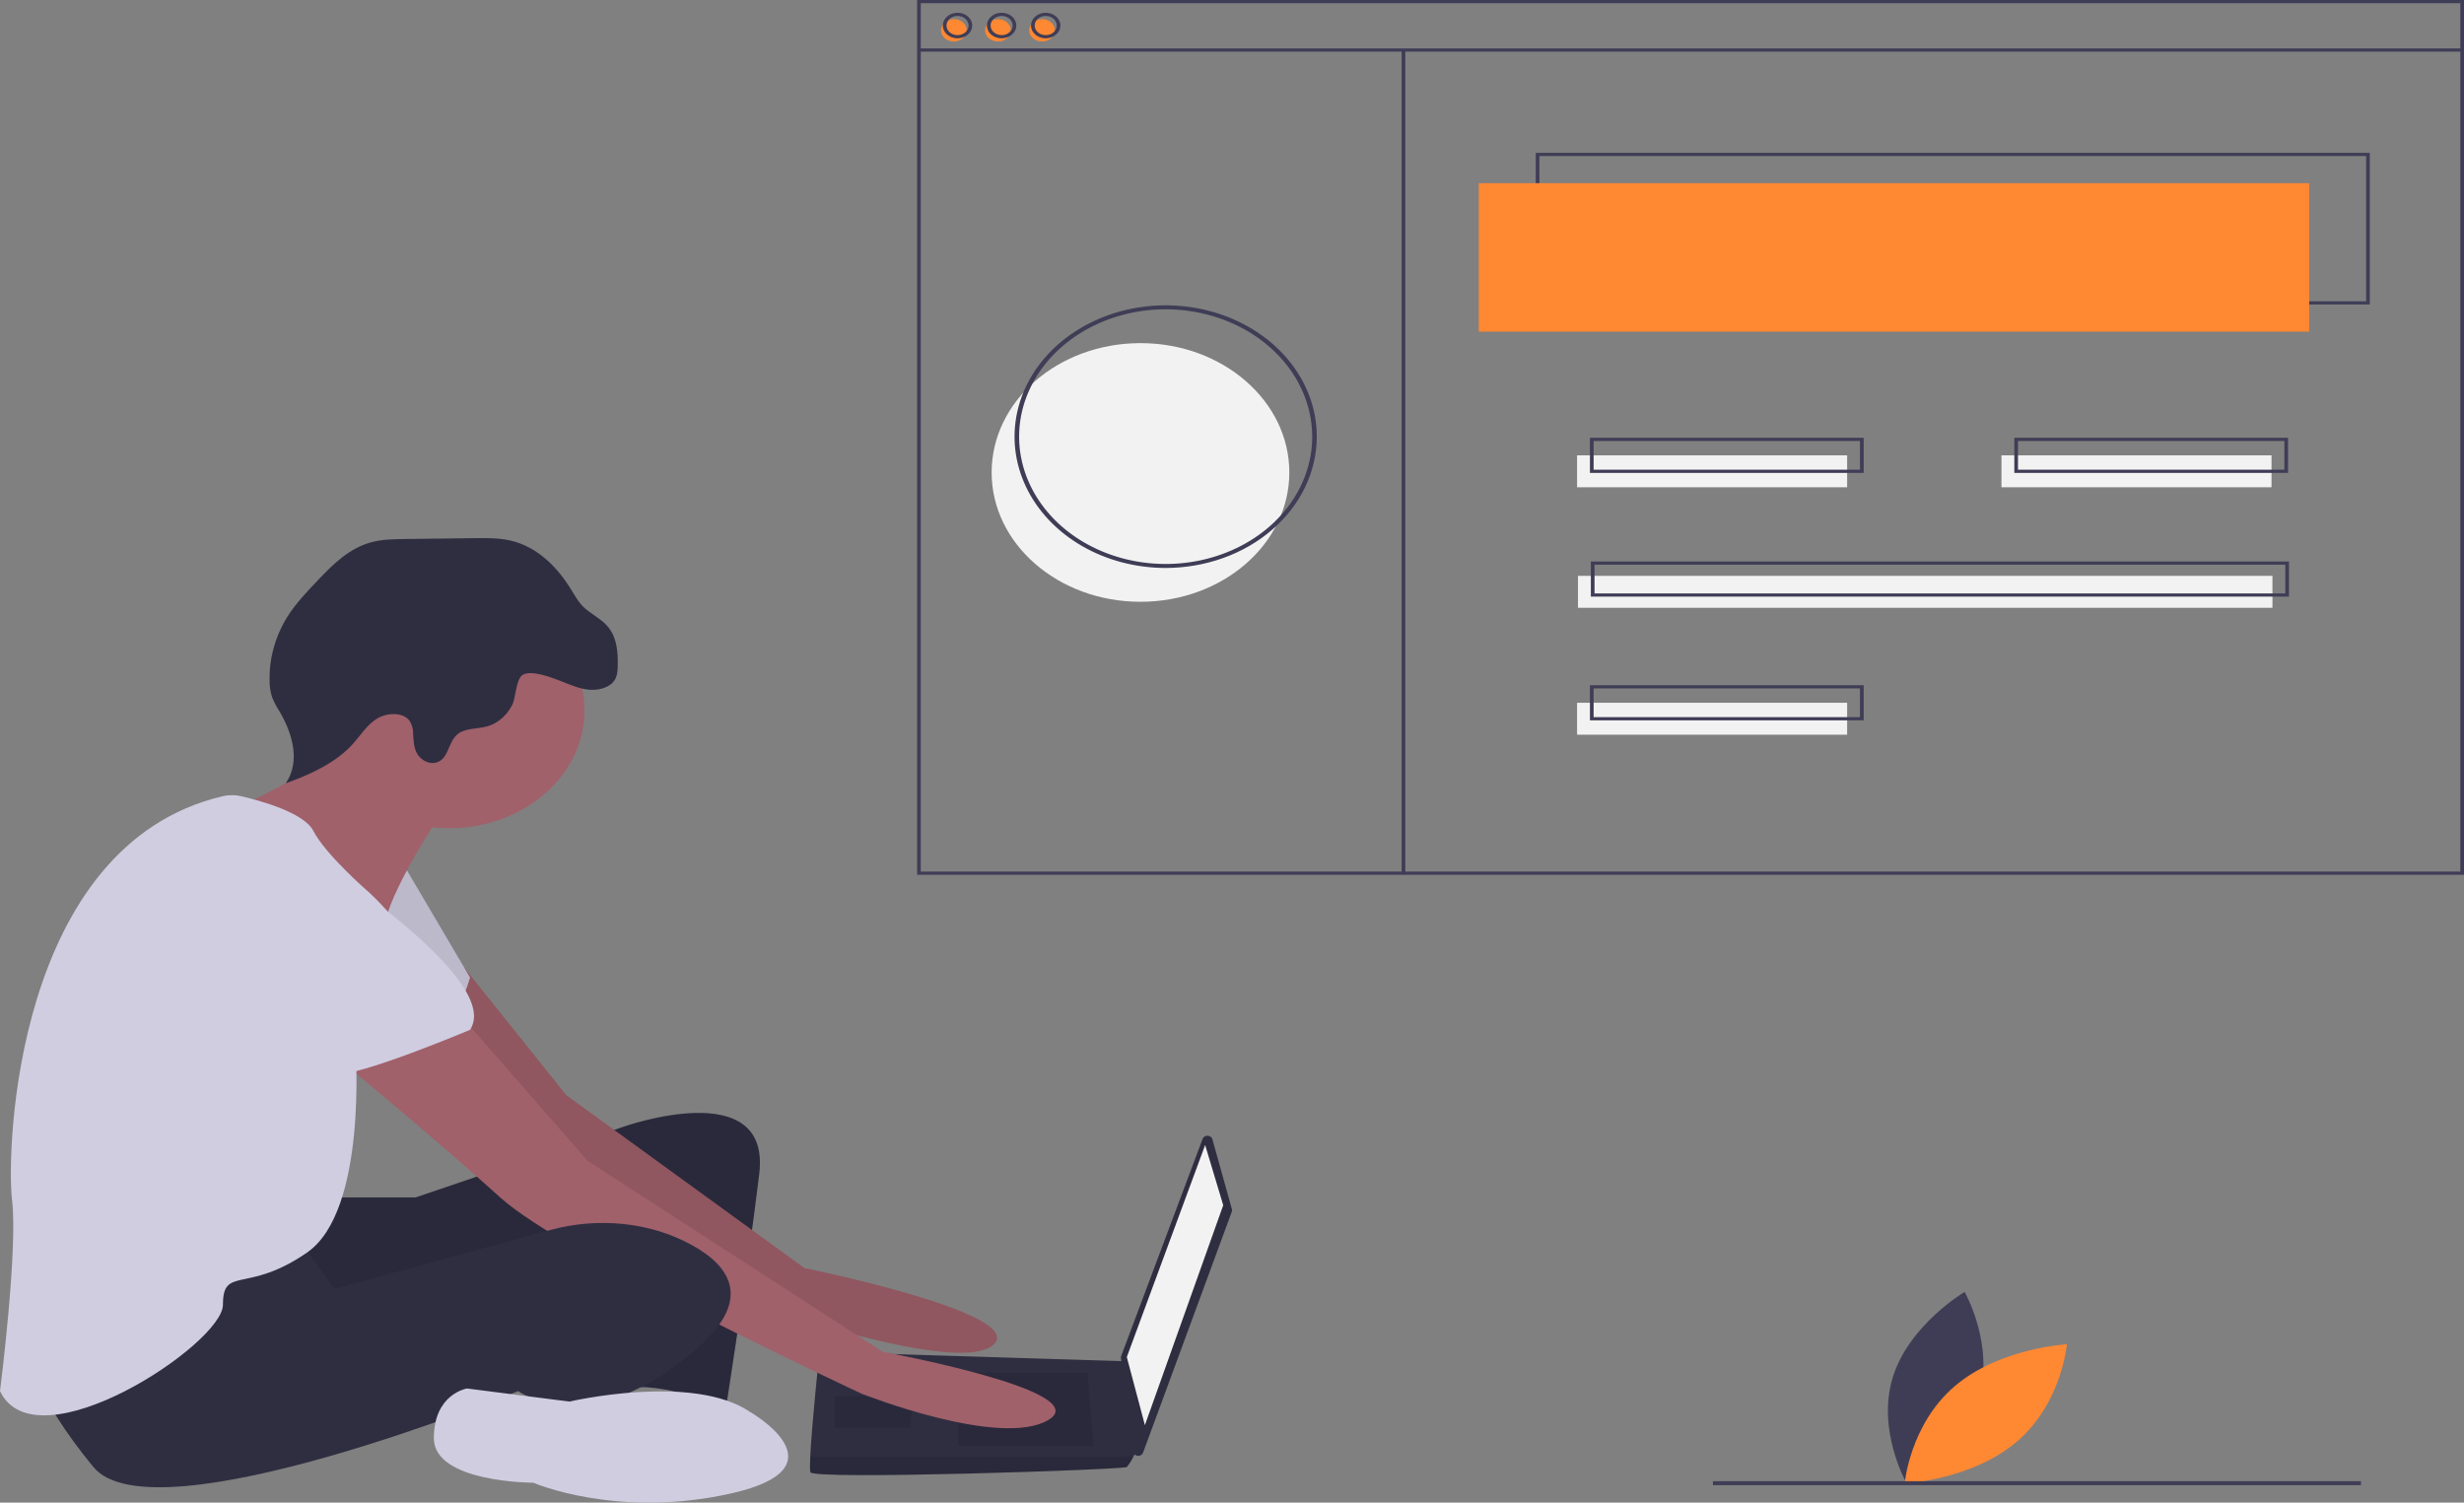<svg width="792" height="483" viewBox="0 0 792 483" fill="none" xmlns="http://www.w3.org/2000/svg">
<rect x="0" y="0" width="792" height="483" fill="#808080" stroke="none"/>
<g clip-path="url(#clip0)">
<path d="M636.025 449.229C630.884 466.24 612.871 476.87 612.871 476.87C612.871 476.87 603.192 459.921 608.333 442.91C613.473 425.9 631.487 415.27 631.487 415.27C631.487 415.27 641.166 432.219 636.025 449.229Z" fill="#3F3D56"/>
<path d="M628.228 445.631C613.83 457.991 612.219 476.86 612.219 476.86C612.219 476.86 633.952 475.689 648.35 463.329C662.749 450.968 664.36 432.099 664.36 432.099C664.36 432.099 642.626 433.27 628.228 445.631Z" fill="#FF8832"/>
<path d="M106.527 384.882H133.642L200.464 362.162C200.464 362.162 247.916 345.332 244.043 377.308C240.169 409.285 233.39 452.201 233.39 452.201C233.39 452.201 212.085 443.786 200.464 446.31C188.842 448.835 196.59 394.98 196.59 394.98C196.59 394.98 101.684 434.529 92.969 429.481C84.253 424.432 82.316 389.089 82.316 389.089L106.527 384.882Z" fill="#2F2E41"/>
<path opacity="0.1" d="M106.527 384.882H133.642L200.464 362.162C200.464 362.162 247.916 345.332 244.043 377.308C240.169 409.285 233.39 452.201 233.39 452.201C233.39 452.201 212.085 443.786 200.464 446.31C188.842 448.835 196.59 394.98 196.59 394.98C196.59 394.98 101.684 434.529 92.969 429.481C84.253 424.432 82.316 389.089 82.316 389.089L106.527 384.882Z" fill="black"/>
<path d="M149.248 311.095L182.064 352.064L258.569 407.602C258.569 407.602 329.264 421.907 319.58 432.005C309.896 442.103 250.822 421.907 250.822 421.907C250.822 421.907 162.695 366.369 159.79 362.162C156.885 357.954 124.927 318.404 124.927 318.404L149.248 311.095Z" fill="#A0616A"/>
<path opacity="0.1" d="M149.248 311.095L182.064 352.064L258.569 407.602C258.569 407.602 329.264 421.907 319.58 432.005C309.896 442.103 250.822 421.907 250.822 421.907C250.822 421.907 162.695 366.369 159.79 362.162C156.885 357.954 124.927 318.404 124.927 318.404L149.248 311.095Z" fill="black"/>
<path d="M129.769 278.013L151.074 314.197C151.074 314.197 146.232 331.868 138.485 333.551C130.737 335.234 97.811 311.672 97.811 311.672L129.769 278.013Z" fill="#D0CDE1"/>
<path opacity="0.1" d="M129.769 278.013L151.074 314.197C151.074 314.197 146.232 331.868 138.485 333.551C130.737 335.234 97.811 311.672 97.811 311.672L129.769 278.013Z" fill="black"/>
<path d="M389.684 366.147L395.978 388.705C396.048 388.956 396.037 389.22 395.946 389.466L367.398 466.986C367.285 467.293 367.054 467.557 366.744 467.734C366.434 467.911 366.064 467.99 365.694 467.959C365.325 467.927 364.98 467.786 364.716 467.56C364.451 467.334 364.284 467.036 364.242 466.715L360.293 436.517C360.267 436.316 360.291 436.113 360.362 435.921L386.567 366.043C386.676 365.751 386.892 365.498 387.181 365.323C387.471 365.148 387.818 365.059 388.171 365.071C388.524 365.083 388.862 365.194 389.135 365.389C389.408 365.583 389.601 365.849 389.684 366.147Z" fill="#2F2E41"/>
<path d="M387.37 368.052L393.18 387.406L368.001 458.091L362.19 436.212L387.37 368.052Z" fill="#F2F2F2"/>
<path d="M260.506 473.238C261.474 475.762 361.222 472.396 362.19 471.555C363.034 470.501 363.749 469.373 364.321 468.189C365.231 466.506 366.064 464.823 366.064 464.823L362.19 437.576L263.411 434.529C263.411 434.529 260.941 457.62 260.438 468.189C260.312 470.856 260.312 472.733 260.506 473.238Z" fill="#2F2E41"/>
<path opacity="0.1" d="M349.601 441.262L351.537 464.823H307.958V441.262H349.601Z" fill="black"/>
<path opacity="0.1" d="M293.433 448.834L293.692 448.79L292.464 458.933H268.253V448.834H293.433Z" fill="black"/>
<path opacity="0.1" d="M260.506 473.238C261.474 475.762 361.222 472.396 362.19 471.555C363.034 470.501 363.749 469.373 364.321 468.189H260.438C260.312 470.856 260.312 472.733 260.506 473.238Z" fill="black"/>
<path d="M144.295 266.232C168.363 266.232 187.874 249.278 187.874 228.365C187.874 207.452 168.363 190.498 144.295 190.498C120.227 190.498 100.716 207.452 100.716 228.365C100.716 249.278 120.227 266.232 144.295 266.232Z" fill="#A0616A"/>
<path d="M141.39 262.025C141.39 262.025 126.863 283.903 123.958 295.684C121.053 307.465 80.379 272.123 80.379 272.123L75.053 259.921C75.053 259.921 113.305 244.354 110.4 231.731C107.495 219.109 141.39 262.025 141.39 262.025Z" fill="#A0616A"/>
<path d="M149.137 327.661L188.843 373.101L283.748 434.529C283.748 434.529 352.506 447.152 337.011 456.408C321.516 465.664 276.969 447.993 276.969 447.993C276.969 447.993 181.095 403.394 160.758 384.882C140.421 366.369 102.653 335.234 102.653 335.234L149.137 327.661Z" fill="#A0616A"/>
<path d="M95.874 398.345L107.495 414.334L176.851 395.374C192.068 391.214 208.755 392.745 222.253 400.134C234.358 406.76 242.106 417.279 224.674 432.846C189.811 463.981 166.569 447.152 166.569 447.152C166.569 447.152 49.389 495.116 30.021 471.555C10.652 447.993 9.684 436.212 9.684 436.212C9.684 436.212 84.253 395.821 95.874 398.345Z" fill="#2F2E41"/>
<path d="M241.138 453.884C241.138 453.884 272.127 471.555 235.327 479.97C198.527 488.385 171.411 476.604 171.411 476.604C171.411 476.604 139.453 476.604 139.453 462.299C139.453 447.993 150.106 446.31 150.106 446.31L183.032 450.518C183.032 450.518 222.738 441.261 241.138 453.884Z" fill="#D0CDE1"/>
<path d="M180.045 218.84C183.011 219.989 185.952 221.348 189.177 221.682C192.402 222.016 196.074 221.037 197.6 218.546C198.424 217.201 198.518 215.618 198.557 214.095C198.673 209.474 198.289 204.478 194.919 200.902C192.774 198.627 189.644 197.192 187.424 194.971C185.833 193.38 184.774 191.452 183.635 189.592C179.317 182.546 172.925 175.774 164.04 173.743C160.331 172.895 156.439 172.936 152.603 172.983L130.23 173.257C126.61 173.302 122.933 173.353 119.468 174.264C112.266 176.156 107.023 181.418 102.221 186.45C98.629 190.215 95.026 194.018 92.33 198.311C88.464 204.576 86.51 211.597 86.652 218.704C86.622 220.527 86.893 222.344 87.457 224.1C88.116 225.711 88.932 227.269 89.897 228.759C94.093 235.92 96.584 244.864 91.859 251.771C100.067 248.858 108.188 245.038 113.603 238.937C116.025 236.208 117.925 233.013 121.153 231.01C124.381 229.007 129.64 228.834 131.711 231.773C132.423 232.962 132.79 234.284 132.779 235.625C132.93 237.831 132.926 240.122 134.003 242.125C135.079 244.127 137.644 245.743 140.092 245.144C144.309 244.112 143.905 238.489 147.152 235.934C149.619 233.995 153.424 234.365 156.592 233.485C160.284 232.459 163.054 229.68 164.633 226.604C165.832 224.266 165.815 218.147 168.085 216.881C170.932 215.293 177.406 217.817 180.045 218.84Z" fill="#2F2E41"/>
<path d="M71.593 255.929C73.554 255.475 75.618 255.479 77.576 255.943C83.792 257.393 97.728 261.232 100.716 267.074C104.59 274.647 118.148 286.428 118.148 286.428C118.148 286.428 136.548 302.416 132.674 313.355C128.8 324.295 114.274 336.917 114.274 336.917C114.274 336.917 118.148 389.089 98.779 402.553C79.411 416.017 71.663 406.76 71.663 419.383C71.663 432.005 11.621 471.555 0 447.152C0 447.152 5.811 401.711 3.874 385.723C1.965 369.966 4.759 271.651 71.593 255.929Z" fill="#D0CDE1"/>
<path d="M102.653 277.171C102.653 277.171 161.727 315.038 151.074 331.027C151.074 331.027 115.242 346.173 107.495 345.332C99.748 344.49 69.726 315.038 61.979 312.514C54.232 309.989 50.358 264.549 102.653 277.171Z" fill="#D0CDE1"/>
<path d="M366.583 193.435C393.005 193.435 414.424 174.823 414.424 151.864C414.424 128.906 393.005 110.294 366.583 110.294C340.161 110.294 318.742 128.906 318.742 151.864C318.742 174.823 340.161 193.435 366.583 193.435Z" fill="#F2F2F2"/>
<path d="M761.725 97.876H493.632V49.13H761.725V97.876ZM494.813 96.85H760.544V50.157H494.813V96.85Z" fill="#3F3D56"/>
<path d="M742.238 58.88H475.326V106.599H742.238V58.88Z" fill="#FF8832"/>
<path d="M306.598 13.341C308.881 13.341 310.732 11.733 310.732 9.749C310.732 7.765 308.881 6.157 306.598 6.157C304.316 6.157 302.465 7.765 302.465 9.749C302.465 11.733 304.316 13.341 306.598 13.341Z" fill="#FF8832"/>
<path d="M320.771 13.341C323.054 13.341 324.905 11.733 324.905 9.749C324.905 7.765 323.054 6.157 320.771 6.157C318.488 6.157 316.637 7.765 316.637 9.749C316.637 11.733 318.488 13.341 320.771 13.341Z" fill="#FF8832"/>
<path d="M334.943 13.341C337.226 13.341 339.077 11.733 339.077 9.749C339.077 7.765 337.226 6.157 334.943 6.157C332.66 6.157 330.81 7.765 330.81 9.749C330.81 11.733 332.66 13.341 334.943 13.341Z" fill="#FF8832"/>
<path d="M792 281.185H294.788V0H792V281.185ZM295.969 280.159H790.819V1.026H295.969V280.159Z" fill="#3F3D56"/>
<path d="M791.409 15.565H295.378V16.591H791.409V15.565Z" fill="#3F3D56"/>
<path d="M307.78 12.315C306.845 12.315 305.932 12.074 305.155 11.623C304.378 11.172 303.773 10.531 303.415 9.781C303.058 9.031 302.964 8.205 303.146 7.409C303.329 6.613 303.779 5.881 304.439 5.307C305.1 4.733 305.942 4.342 306.858 4.184C307.775 4.025 308.724 4.107 309.588 4.417C310.451 4.728 311.189 5.254 311.708 5.929C312.227 6.604 312.504 7.398 312.504 8.21C312.502 9.298 312.004 10.341 311.119 11.111C310.233 11.88 309.032 12.313 307.78 12.315ZM307.78 5.131C307.079 5.131 306.394 5.312 305.811 5.65C305.229 5.988 304.775 6.469 304.506 7.032C304.238 7.594 304.168 8.213 304.305 8.81C304.441 9.408 304.779 9.956 305.274 10.387C305.77 10.817 306.401 11.111 307.089 11.229C307.776 11.348 308.488 11.287 309.136 11.054C309.783 10.821 310.336 10.426 310.726 9.92C311.115 9.414 311.323 8.819 311.323 8.21C311.322 7.394 310.948 6.611 310.284 6.034C309.62 5.457 308.719 5.132 307.78 5.131V5.131Z" fill="#3F3D56"/>
<path d="M321.952 12.315C321.017 12.315 320.104 12.074 319.327 11.623C318.55 11.172 317.945 10.531 317.587 9.781C317.23 9.031 317.136 8.205 317.318 7.409C317.501 6.613 317.951 5.881 318.611 5.307C319.272 4.733 320.114 4.342 321.03 4.184C321.946 4.025 322.896 4.107 323.759 4.417C324.623 4.728 325.36 5.254 325.88 5.929C326.399 6.604 326.676 7.398 326.676 8.21C326.674 9.298 326.176 10.341 325.29 11.111C324.405 11.88 323.204 12.313 321.952 12.315V12.315ZM321.952 5.131C321.251 5.131 320.566 5.312 319.983 5.65C319.401 5.988 318.946 6.469 318.678 7.032C318.41 7.594 318.34 8.213 318.477 8.81C318.613 9.408 318.951 9.956 319.446 10.387C319.942 10.817 320.573 11.111 321.26 11.229C321.948 11.348 322.66 11.287 323.307 11.054C323.955 10.821 324.508 10.426 324.898 9.92C325.287 9.414 325.495 8.819 325.495 8.21C325.494 7.394 325.12 6.611 324.456 6.034C323.792 5.457 322.891 5.132 321.952 5.131V5.131Z" fill="#3F3D56"/>
<path d="M336.124 12.315C335.19 12.315 334.276 12.074 333.499 11.623C332.723 11.172 332.117 10.531 331.76 9.781C331.402 9.031 331.308 8.205 331.491 7.409C331.673 6.613 332.123 5.881 332.784 5.307C333.444 4.733 334.286 4.342 335.202 4.184C336.119 4.025 337.069 4.107 337.932 4.417C338.795 4.728 339.533 5.254 340.052 5.929C340.571 6.604 340.848 7.398 340.848 8.21C340.847 9.298 340.349 10.341 339.463 11.111C338.577 11.88 337.377 12.313 336.124 12.315V12.315ZM336.124 5.131C335.423 5.131 334.738 5.312 334.156 5.65C333.573 5.988 333.119 6.469 332.851 7.032C332.582 7.594 332.512 8.213 332.649 8.81C332.786 9.408 333.123 9.956 333.619 10.387C334.114 10.817 334.746 11.111 335.433 11.229C336.12 11.348 336.832 11.287 337.48 11.054C338.127 10.821 338.681 10.426 339.07 9.92C339.459 9.414 339.667 8.819 339.667 8.21C339.666 7.394 339.292 6.611 338.628 6.034C337.964 5.457 337.063 5.132 336.124 5.131V5.131Z" fill="#3F3D56"/>
<path d="M451.703 16.078H450.522V281.07H451.703V16.078Z" fill="#3F3D56"/>
<path d="M593.724 146.365H506.918V156.627H593.724V146.365Z" fill="#F2F2F2"/>
<path d="M730.132 146.365H643.327V156.627H730.132V146.365Z" fill="#F2F2F2"/>
<path d="M599.038 152.009H511.052V140.721H599.038V152.009ZM512.233 150.983H597.857V141.747H512.233V150.983Z" fill="#3F3D56"/>
<path d="M593.724 225.897H506.918V236.159H593.724V225.897Z" fill="#F2F2F2"/>
<path d="M599.038 231.541H511.052V220.253H599.038V231.541ZM512.233 230.515H597.857V221.279H512.233V230.515Z" fill="#3F3D56"/>
<path d="M730.427 185.105H507.213V195.367H730.427V185.105Z" fill="#F2F2F2"/>
<path d="M735.742 191.775H511.347V180.487H735.742V191.775ZM512.528 190.749H734.561V181.513H512.528V190.749Z" fill="#3F3D56"/>
<path d="M735.447 152.009H647.46V140.721H735.447V152.009ZM648.641 150.983H734.266V141.747H648.641V150.983Z" fill="#3F3D56"/>
<path d="M374.679 182.562C365.071 182.562 355.68 180.087 347.691 175.449C339.703 170.811 333.476 164.218 329.8 156.506C326.123 148.793 325.161 140.306 327.035 132.118C328.91 123.93 333.536 116.409 340.33 110.506C347.124 104.603 355.779 100.583 365.202 98.954C374.625 97.325 384.392 98.161 393.269 101.356C402.145 104.551 409.732 109.961 415.069 116.902C420.407 123.843 423.256 132.004 423.256 140.353C423.242 151.543 418.119 162.272 409.012 170.185C399.905 178.099 387.558 182.55 374.679 182.562ZM374.679 99.422C365.363 99.422 356.255 101.822 348.509 106.32C340.763 110.818 334.725 117.21 331.16 124.689C327.594 132.168 326.662 140.398 328.479 148.338C330.297 156.278 334.783 163.571 341.371 169.295C347.959 175.019 356.352 178.918 365.489 180.497C374.627 182.076 384.098 181.266 392.705 178.168C401.313 175.07 408.67 169.823 413.845 163.092C419.021 156.361 421.784 148.448 421.784 140.353C421.77 129.501 416.803 119.097 407.972 111.424C399.141 103.751 387.168 99.434 374.679 99.422Z" fill="#3F3D56"/>
<path d="M758.879 476.112H550.587V477.391H758.879V476.112Z" fill="#3F3D56"/>
</g>
<defs>
<clipPath id="clip0">
<rect width="792" height="483" fill="white"/>
</clipPath>
</defs>
</svg>
